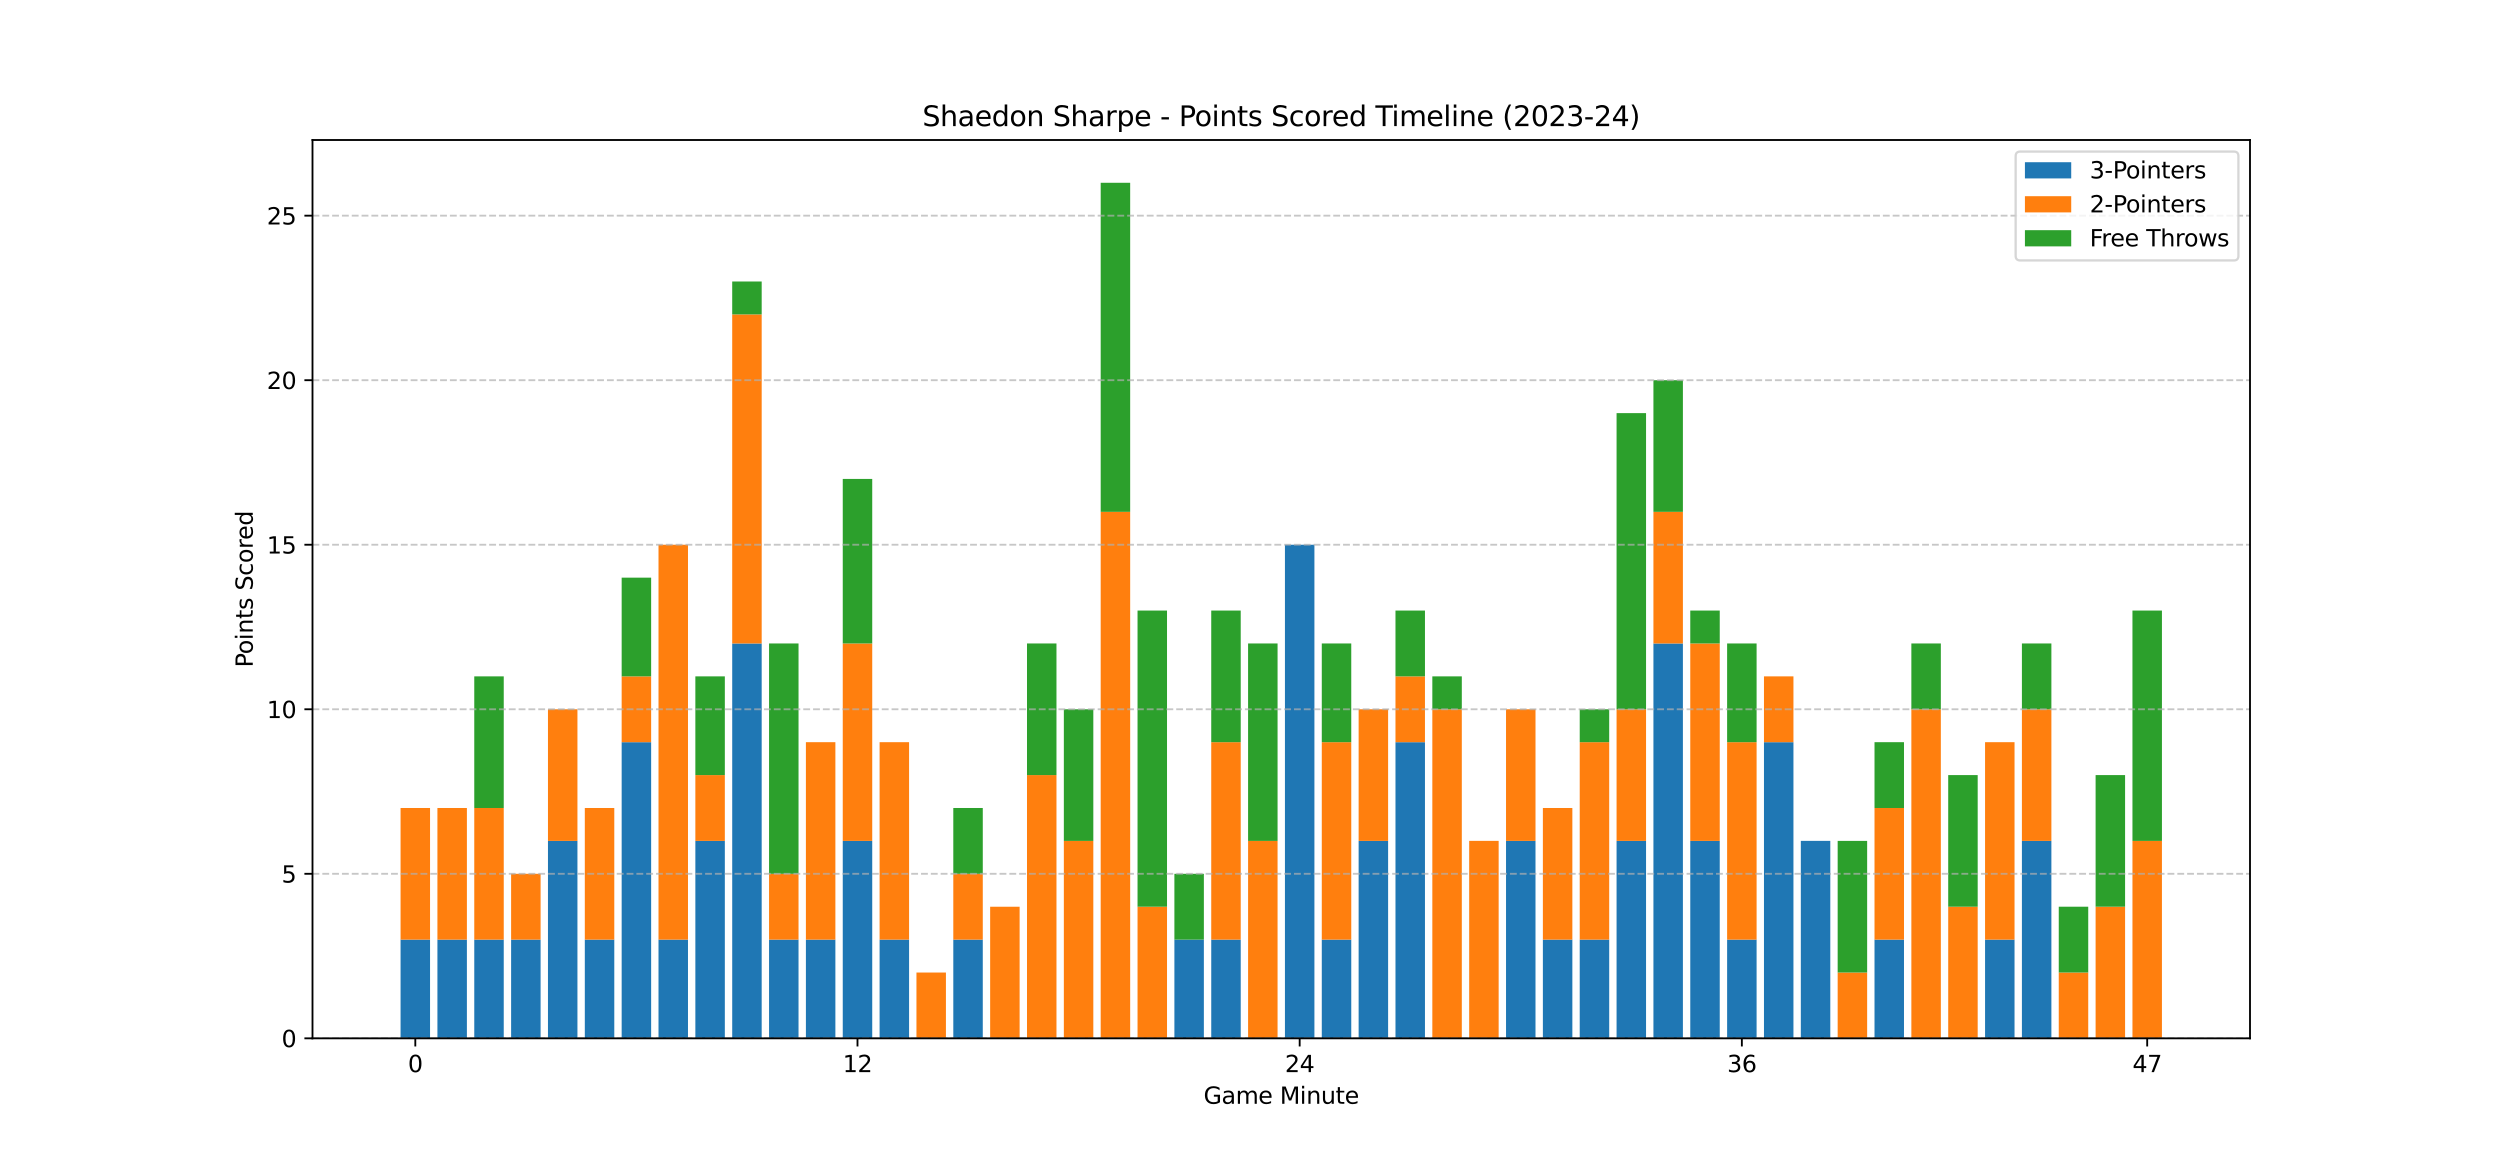 <?xml version="1.0" encoding="utf-8" standalone="no"?>
<!DOCTYPE svg PUBLIC "-//W3C//DTD SVG 1.1//EN"
  "http://www.w3.org/Graphics/SVG/1.1/DTD/svg11.dtd">
<svg xmlns:xlink="http://www.w3.org/1999/xlink" width="1080pt" height="504pt" viewBox="0 0 1080 504" xmlns="http://www.w3.org/2000/svg" version="1.1">
 <defs>
  <style type="text/css">*{stroke-linejoin: round; stroke-linecap: butt}</style>
 </defs>
 <g id="figure_1">
  <g id="patch_1">
   <path d="M 0 504 
L 1080 504 
L 1080 0 
L 0 0 
z
" style="fill: #ffffff"/>
  </g>
  <g id="axes_1">
   <g id="patch_2">
    <path d="M 135 448.56 
L 972 448.56 
L 972 60.48 
L 135 60.48 
z
" style="fill: #ffffff"/>
   </g>
   <g id="patch_3">
    <path d="M 173.045 448.56 
L 185.78 448.56 
L 185.78 405.914 
L 173.045 405.914 
z
" clip-path="url(#p636b2f4915)" style="fill: #1f77b4"/>
   </g>
   <g id="patch_4">
    <path d="M 188.964 448.56 
L 201.699 448.56 
L 201.699 405.914 
L 188.964 405.914 
z
" clip-path="url(#p636b2f4915)" style="fill: #1f77b4"/>
   </g>
   <g id="patch_5">
    <path d="M 204.883 448.56 
L 217.618 448.56 
L 217.618 405.914 
L 204.883 405.914 
z
" clip-path="url(#p636b2f4915)" style="fill: #1f77b4"/>
   </g>
   <g id="patch_6">
    <path d="M 220.801 448.56 
L 233.536 448.56 
L 233.536 405.914 
L 220.801 405.914 
z
" clip-path="url(#p636b2f4915)" style="fill: #1f77b4"/>
   </g>
   <g id="patch_7">
    <path d="M 236.72 448.56 
L 249.455 448.56 
L 249.455 363.268 
L 236.72 363.268 
z
" clip-path="url(#p636b2f4915)" style="fill: #1f77b4"/>
   </g>
   <g id="patch_8">
    <path d="M 252.638 448.56 
L 265.373 448.56 
L 265.373 405.914 
L 252.638 405.914 
z
" clip-path="url(#p636b2f4915)" style="fill: #1f77b4"/>
   </g>
   <g id="patch_9">
    <path d="M 268.557 448.56 
L 281.292 448.56 
L 281.292 320.622 
L 268.557 320.622 
z
" clip-path="url(#p636b2f4915)" style="fill: #1f77b4"/>
   </g>
   <g id="patch_10">
    <path d="M 284.476 448.56 
L 297.211 448.56 
L 297.211 405.914 
L 284.476 405.914 
z
" clip-path="url(#p636b2f4915)" style="fill: #1f77b4"/>
   </g>
   <g id="patch_11">
    <path d="M 300.394 448.56 
L 313.129 448.56 
L 313.129 363.268 
L 300.394 363.268 
z
" clip-path="url(#p636b2f4915)" style="fill: #1f77b4"/>
   </g>
   <g id="patch_12">
    <path d="M 316.313 448.56 
L 329.048 448.56 
L 329.048 277.975 
L 316.313 277.975 
z
" clip-path="url(#p636b2f4915)" style="fill: #1f77b4"/>
   </g>
   <g id="patch_13">
    <path d="M 332.231 448.56 
L 344.966 448.56 
L 344.966 405.914 
L 332.231 405.914 
z
" clip-path="url(#p636b2f4915)" style="fill: #1f77b4"/>
   </g>
   <g id="patch_14">
    <path d="M 348.15 448.56 
L 360.885 448.56 
L 360.885 405.914 
L 348.15 405.914 
z
" clip-path="url(#p636b2f4915)" style="fill: #1f77b4"/>
   </g>
   <g id="patch_15">
    <path d="M 364.069 448.56 
L 376.804 448.56 
L 376.804 363.268 
L 364.069 363.268 
z
" clip-path="url(#p636b2f4915)" style="fill: #1f77b4"/>
   </g>
   <g id="patch_16">
    <path d="M 379.987 448.56 
L 392.722 448.56 
L 392.722 405.914 
L 379.987 405.914 
z
" clip-path="url(#p636b2f4915)" style="fill: #1f77b4"/>
   </g>
   <g id="patch_17">
    <path d="M 395.906 448.56 
L 408.641 448.56 
L 408.641 448.56 
L 395.906 448.56 
z
" clip-path="url(#p636b2f4915)" style="fill: #1f77b4"/>
   </g>
   <g id="patch_18">
    <path d="M 411.824 448.56 
L 424.559 448.56 
L 424.559 405.914 
L 411.824 405.914 
z
" clip-path="url(#p636b2f4915)" style="fill: #1f77b4"/>
   </g>
   <g id="patch_19">
    <path d="M 427.743 448.56 
L 440.478 448.56 
L 440.478 448.56 
L 427.743 448.56 
z
" clip-path="url(#p636b2f4915)" style="fill: #1f77b4"/>
   </g>
   <g id="patch_20">
    <path d="M 443.662 448.56 
L 456.397 448.56 
L 456.397 448.56 
L 443.662 448.56 
z
" clip-path="url(#p636b2f4915)" style="fill: #1f77b4"/>
   </g>
   <g id="patch_21">
    <path d="M 459.58 448.56 
L 472.315 448.56 
L 472.315 448.56 
L 459.58 448.56 
z
" clip-path="url(#p636b2f4915)" style="fill: #1f77b4"/>
   </g>
   <g id="patch_22">
    <path d="M 475.499 448.56 
L 488.234 448.56 
L 488.234 448.56 
L 475.499 448.56 
z
" clip-path="url(#p636b2f4915)" style="fill: #1f77b4"/>
   </g>
   <g id="patch_23">
    <path d="M 491.417 448.56 
L 504.152 448.56 
L 504.152 448.56 
L 491.417 448.56 
z
" clip-path="url(#p636b2f4915)" style="fill: #1f77b4"/>
   </g>
   <g id="patch_24">
    <path d="M 507.336 448.56 
L 520.071 448.56 
L 520.071 405.914 
L 507.336 405.914 
z
" clip-path="url(#p636b2f4915)" style="fill: #1f77b4"/>
   </g>
   <g id="patch_25">
    <path d="M 523.255 448.56 
L 535.99 448.56 
L 535.99 405.914 
L 523.255 405.914 
z
" clip-path="url(#p636b2f4915)" style="fill: #1f77b4"/>
   </g>
   <g id="patch_26">
    <path d="M 539.173 448.56 
L 551.908 448.56 
L 551.908 448.56 
L 539.173 448.56 
z
" clip-path="url(#p636b2f4915)" style="fill: #1f77b4"/>
   </g>
   <g id="patch_27">
    <path d="M 555.092 448.56 
L 567.827 448.56 
L 567.827 235.329 
L 555.092 235.329 
z
" clip-path="url(#p636b2f4915)" style="fill: #1f77b4"/>
   </g>
   <g id="patch_28">
    <path d="M 571.01 448.56 
L 583.745 448.56 
L 583.745 405.914 
L 571.01 405.914 
z
" clip-path="url(#p636b2f4915)" style="fill: #1f77b4"/>
   </g>
   <g id="patch_29">
    <path d="M 586.929 448.56 
L 599.664 448.56 
L 599.664 363.268 
L 586.929 363.268 
z
" clip-path="url(#p636b2f4915)" style="fill: #1f77b4"/>
   </g>
   <g id="patch_30">
    <path d="M 602.848 448.56 
L 615.583 448.56 
L 615.583 320.622 
L 602.848 320.622 
z
" clip-path="url(#p636b2f4915)" style="fill: #1f77b4"/>
   </g>
   <g id="patch_31">
    <path d="M 618.766 448.56 
L 631.501 448.56 
L 631.501 448.56 
L 618.766 448.56 
z
" clip-path="url(#p636b2f4915)" style="fill: #1f77b4"/>
   </g>
   <g id="patch_32">
    <path d="M 634.685 448.56 
L 647.42 448.56 
L 647.42 448.56 
L 634.685 448.56 
z
" clip-path="url(#p636b2f4915)" style="fill: #1f77b4"/>
   </g>
   <g id="patch_33">
    <path d="M 650.603 448.56 
L 663.338 448.56 
L 663.338 363.268 
L 650.603 363.268 
z
" clip-path="url(#p636b2f4915)" style="fill: #1f77b4"/>
   </g>
   <g id="patch_34">
    <path d="M 666.522 448.56 
L 679.257 448.56 
L 679.257 405.914 
L 666.522 405.914 
z
" clip-path="url(#p636b2f4915)" style="fill: #1f77b4"/>
   </g>
   <g id="patch_35">
    <path d="M 682.441 448.56 
L 695.176 448.56 
L 695.176 405.914 
L 682.441 405.914 
z
" clip-path="url(#p636b2f4915)" style="fill: #1f77b4"/>
   </g>
   <g id="patch_36">
    <path d="M 698.359 448.56 
L 711.094 448.56 
L 711.094 363.268 
L 698.359 363.268 
z
" clip-path="url(#p636b2f4915)" style="fill: #1f77b4"/>
   </g>
   <g id="patch_37">
    <path d="M 714.278 448.56 
L 727.013 448.56 
L 727.013 277.975 
L 714.278 277.975 
z
" clip-path="url(#p636b2f4915)" style="fill: #1f77b4"/>
   </g>
   <g id="patch_38">
    <path d="M 730.196 448.56 
L 742.931 448.56 
L 742.931 363.268 
L 730.196 363.268 
z
" clip-path="url(#p636b2f4915)" style="fill: #1f77b4"/>
   </g>
   <g id="patch_39">
    <path d="M 746.115 448.56 
L 758.85 448.56 
L 758.85 405.914 
L 746.115 405.914 
z
" clip-path="url(#p636b2f4915)" style="fill: #1f77b4"/>
   </g>
   <g id="patch_40">
    <path d="M 762.034 448.56 
L 774.769 448.56 
L 774.769 320.622 
L 762.034 320.622 
z
" clip-path="url(#p636b2f4915)" style="fill: #1f77b4"/>
   </g>
   <g id="patch_41">
    <path d="M 777.952 448.56 
L 790.687 448.56 
L 790.687 363.268 
L 777.952 363.268 
z
" clip-path="url(#p636b2f4915)" style="fill: #1f77b4"/>
   </g>
   <g id="patch_42">
    <path d="M 793.871 448.56 
L 806.606 448.56 
L 806.606 448.56 
L 793.871 448.56 
z
" clip-path="url(#p636b2f4915)" style="fill: #1f77b4"/>
   </g>
   <g id="patch_43">
    <path d="M 809.789 448.56 
L 822.524 448.56 
L 822.524 405.914 
L 809.789 405.914 
z
" clip-path="url(#p636b2f4915)" style="fill: #1f77b4"/>
   </g>
   <g id="patch_44">
    <path d="M 825.708 448.56 
L 838.443 448.56 
L 838.443 448.56 
L 825.708 448.56 
z
" clip-path="url(#p636b2f4915)" style="fill: #1f77b4"/>
   </g>
   <g id="patch_45">
    <path d="M 841.627 448.56 
L 854.362 448.56 
L 854.362 448.56 
L 841.627 448.56 
z
" clip-path="url(#p636b2f4915)" style="fill: #1f77b4"/>
   </g>
   <g id="patch_46">
    <path d="M 857.545 448.56 
L 870.28 448.56 
L 870.28 405.914 
L 857.545 405.914 
z
" clip-path="url(#p636b2f4915)" style="fill: #1f77b4"/>
   </g>
   <g id="patch_47">
    <path d="M 873.464 448.56 
L 886.199 448.56 
L 886.199 363.268 
L 873.464 363.268 
z
" clip-path="url(#p636b2f4915)" style="fill: #1f77b4"/>
   </g>
   <g id="patch_48">
    <path d="M 889.382 448.56 
L 902.117 448.56 
L 902.117 448.56 
L 889.382 448.56 
z
" clip-path="url(#p636b2f4915)" style="fill: #1f77b4"/>
   </g>
   <g id="patch_49">
    <path d="M 905.301 448.56 
L 918.036 448.56 
L 918.036 448.56 
L 905.301 448.56 
z
" clip-path="url(#p636b2f4915)" style="fill: #1f77b4"/>
   </g>
   <g id="patch_50">
    <path d="M 921.22 448.56 
L 933.955 448.56 
L 933.955 448.56 
L 921.22 448.56 
z
" clip-path="url(#p636b2f4915)" style="fill: #1f77b4"/>
   </g>
   <g id="patch_51">
    <path d="M 173.045 405.914 
L 185.78 405.914 
L 185.78 349.052 
L 173.045 349.052 
z
" clip-path="url(#p636b2f4915)" style="fill: #ff7f0e"/>
   </g>
   <g id="patch_52">
    <path d="M 188.964 405.914 
L 201.699 405.914 
L 201.699 349.052 
L 188.964 349.052 
z
" clip-path="url(#p636b2f4915)" style="fill: #ff7f0e"/>
   </g>
   <g id="patch_53">
    <path d="M 204.883 405.914 
L 217.618 405.914 
L 217.618 349.052 
L 204.883 349.052 
z
" clip-path="url(#p636b2f4915)" style="fill: #ff7f0e"/>
   </g>
   <g id="patch_54">
    <path d="M 220.801 405.914 
L 233.536 405.914 
L 233.536 377.483 
L 220.801 377.483 
z
" clip-path="url(#p636b2f4915)" style="fill: #ff7f0e"/>
   </g>
   <g id="patch_55">
    <path d="M 236.72 363.268 
L 249.455 363.268 
L 249.455 306.406 
L 236.72 306.406 
z
" clip-path="url(#p636b2f4915)" style="fill: #ff7f0e"/>
   </g>
   <g id="patch_56">
    <path d="M 252.638 405.914 
L 265.373 405.914 
L 265.373 349.052 
L 252.638 349.052 
z
" clip-path="url(#p636b2f4915)" style="fill: #ff7f0e"/>
   </g>
   <g id="patch_57">
    <path d="M 268.557 320.622 
L 281.292 320.622 
L 281.292 292.191 
L 268.557 292.191 
z
" clip-path="url(#p636b2f4915)" style="fill: #ff7f0e"/>
   </g>
   <g id="patch_58">
    <path d="M 284.476 405.914 
L 297.211 405.914 
L 297.211 235.329 
L 284.476 235.329 
z
" clip-path="url(#p636b2f4915)" style="fill: #ff7f0e"/>
   </g>
   <g id="patch_59">
    <path d="M 300.394 363.268 
L 313.129 363.268 
L 313.129 334.837 
L 300.394 334.837 
z
" clip-path="url(#p636b2f4915)" style="fill: #ff7f0e"/>
   </g>
   <g id="patch_60">
    <path d="M 316.313 277.975 
L 329.048 277.975 
L 329.048 135.822 
L 316.313 135.822 
z
" clip-path="url(#p636b2f4915)" style="fill: #ff7f0e"/>
   </g>
   <g id="patch_61">
    <path d="M 332.231 405.914 
L 344.966 405.914 
L 344.966 377.483 
L 332.231 377.483 
z
" clip-path="url(#p636b2f4915)" style="fill: #ff7f0e"/>
   </g>
   <g id="patch_62">
    <path d="M 348.15 405.914 
L 360.885 405.914 
L 360.885 320.622 
L 348.15 320.622 
z
" clip-path="url(#p636b2f4915)" style="fill: #ff7f0e"/>
   </g>
   <g id="patch_63">
    <path d="M 364.069 363.268 
L 376.804 363.268 
L 376.804 277.975 
L 364.069 277.975 
z
" clip-path="url(#p636b2f4915)" style="fill: #ff7f0e"/>
   </g>
   <g id="patch_64">
    <path d="M 379.987 405.914 
L 392.722 405.914 
L 392.722 320.622 
L 379.987 320.622 
z
" clip-path="url(#p636b2f4915)" style="fill: #ff7f0e"/>
   </g>
   <g id="patch_65">
    <path d="M 395.906 448.56 
L 408.641 448.56 
L 408.641 420.129 
L 395.906 420.129 
z
" clip-path="url(#p636b2f4915)" style="fill: #ff7f0e"/>
   </g>
   <g id="patch_66">
    <path d="M 411.824 405.914 
L 424.559 405.914 
L 424.559 377.483 
L 411.824 377.483 
z
" clip-path="url(#p636b2f4915)" style="fill: #ff7f0e"/>
   </g>
   <g id="patch_67">
    <path d="M 427.743 448.56 
L 440.478 448.56 
L 440.478 391.698 
L 427.743 391.698 
z
" clip-path="url(#p636b2f4915)" style="fill: #ff7f0e"/>
   </g>
   <g id="patch_68">
    <path d="M 443.662 448.56 
L 456.397 448.56 
L 456.397 334.837 
L 443.662 334.837 
z
" clip-path="url(#p636b2f4915)" style="fill: #ff7f0e"/>
   </g>
   <g id="patch_69">
    <path d="M 459.58 448.56 
L 472.315 448.56 
L 472.315 363.268 
L 459.58 363.268 
z
" clip-path="url(#p636b2f4915)" style="fill: #ff7f0e"/>
   </g>
   <g id="patch_70">
    <path d="M 475.499 448.56 
L 488.234 448.56 
L 488.234 221.114 
L 475.499 221.114 
z
" clip-path="url(#p636b2f4915)" style="fill: #ff7f0e"/>
   </g>
   <g id="patch_71">
    <path d="M 491.417 448.56 
L 504.152 448.56 
L 504.152 391.698 
L 491.417 391.698 
z
" clip-path="url(#p636b2f4915)" style="fill: #ff7f0e"/>
   </g>
   <g id="patch_72">
    <path d="M 507.336 405.914 
L 520.071 405.914 
L 520.071 405.914 
L 507.336 405.914 
z
" clip-path="url(#p636b2f4915)" style="fill: #ff7f0e"/>
   </g>
   <g id="patch_73">
    <path d="M 523.255 405.914 
L 535.99 405.914 
L 535.99 320.622 
L 523.255 320.622 
z
" clip-path="url(#p636b2f4915)" style="fill: #ff7f0e"/>
   </g>
   <g id="patch_74">
    <path d="M 539.173 448.56 
L 551.908 448.56 
L 551.908 363.268 
L 539.173 363.268 
z
" clip-path="url(#p636b2f4915)" style="fill: #ff7f0e"/>
   </g>
   <g id="patch_75">
    <path d="M 555.092 235.329 
L 567.827 235.329 
L 567.827 235.329 
L 555.092 235.329 
z
" clip-path="url(#p636b2f4915)" style="fill: #ff7f0e"/>
   </g>
   <g id="patch_76">
    <path d="M 571.01 405.914 
L 583.745 405.914 
L 583.745 320.622 
L 571.01 320.622 
z
" clip-path="url(#p636b2f4915)" style="fill: #ff7f0e"/>
   </g>
   <g id="patch_77">
    <path d="M 586.929 363.268 
L 599.664 363.268 
L 599.664 306.406 
L 586.929 306.406 
z
" clip-path="url(#p636b2f4915)" style="fill: #ff7f0e"/>
   </g>
   <g id="patch_78">
    <path d="M 602.848 320.622 
L 615.583 320.622 
L 615.583 292.191 
L 602.848 292.191 
z
" clip-path="url(#p636b2f4915)" style="fill: #ff7f0e"/>
   </g>
   <g id="patch_79">
    <path d="M 618.766 448.56 
L 631.501 448.56 
L 631.501 306.406 
L 618.766 306.406 
z
" clip-path="url(#p636b2f4915)" style="fill: #ff7f0e"/>
   </g>
   <g id="patch_80">
    <path d="M 634.685 448.56 
L 647.42 448.56 
L 647.42 363.268 
L 634.685 363.268 
z
" clip-path="url(#p636b2f4915)" style="fill: #ff7f0e"/>
   </g>
   <g id="patch_81">
    <path d="M 650.603 363.268 
L 663.338 363.268 
L 663.338 306.406 
L 650.603 306.406 
z
" clip-path="url(#p636b2f4915)" style="fill: #ff7f0e"/>
   </g>
   <g id="patch_82">
    <path d="M 666.522 405.914 
L 679.257 405.914 
L 679.257 349.052 
L 666.522 349.052 
z
" clip-path="url(#p636b2f4915)" style="fill: #ff7f0e"/>
   </g>
   <g id="patch_83">
    <path d="M 682.441 405.914 
L 695.176 405.914 
L 695.176 320.622 
L 682.441 320.622 
z
" clip-path="url(#p636b2f4915)" style="fill: #ff7f0e"/>
   </g>
   <g id="patch_84">
    <path d="M 698.359 363.268 
L 711.094 363.268 
L 711.094 306.406 
L 698.359 306.406 
z
" clip-path="url(#p636b2f4915)" style="fill: #ff7f0e"/>
   </g>
   <g id="patch_85">
    <path d="M 714.278 277.975 
L 727.013 277.975 
L 727.013 221.114 
L 714.278 221.114 
z
" clip-path="url(#p636b2f4915)" style="fill: #ff7f0e"/>
   </g>
   <g id="patch_86">
    <path d="M 730.196 363.268 
L 742.931 363.268 
L 742.931 277.975 
L 730.196 277.975 
z
" clip-path="url(#p636b2f4915)" style="fill: #ff7f0e"/>
   </g>
   <g id="patch_87">
    <path d="M 746.115 405.914 
L 758.85 405.914 
L 758.85 320.622 
L 746.115 320.622 
z
" clip-path="url(#p636b2f4915)" style="fill: #ff7f0e"/>
   </g>
   <g id="patch_88">
    <path d="M 762.034 320.622 
L 774.769 320.622 
L 774.769 292.191 
L 762.034 292.191 
z
" clip-path="url(#p636b2f4915)" style="fill: #ff7f0e"/>
   </g>
   <g id="patch_89">
    <path d="M 777.952 363.268 
L 790.687 363.268 
L 790.687 363.268 
L 777.952 363.268 
z
" clip-path="url(#p636b2f4915)" style="fill: #ff7f0e"/>
   </g>
   <g id="patch_90">
    <path d="M 793.871 448.56 
L 806.606 448.56 
L 806.606 420.129 
L 793.871 420.129 
z
" clip-path="url(#p636b2f4915)" style="fill: #ff7f0e"/>
   </g>
   <g id="patch_91">
    <path d="M 809.789 405.914 
L 822.524 405.914 
L 822.524 349.052 
L 809.789 349.052 
z
" clip-path="url(#p636b2f4915)" style="fill: #ff7f0e"/>
   </g>
   <g id="patch_92">
    <path d="M 825.708 448.56 
L 838.443 448.56 
L 838.443 306.406 
L 825.708 306.406 
z
" clip-path="url(#p636b2f4915)" style="fill: #ff7f0e"/>
   </g>
   <g id="patch_93">
    <path d="M 841.627 448.56 
L 854.362 448.56 
L 854.362 391.698 
L 841.627 391.698 
z
" clip-path="url(#p636b2f4915)" style="fill: #ff7f0e"/>
   </g>
   <g id="patch_94">
    <path d="M 857.545 405.914 
L 870.28 405.914 
L 870.28 320.622 
L 857.545 320.622 
z
" clip-path="url(#p636b2f4915)" style="fill: #ff7f0e"/>
   </g>
   <g id="patch_95">
    <path d="M 873.464 363.268 
L 886.199 363.268 
L 886.199 306.406 
L 873.464 306.406 
z
" clip-path="url(#p636b2f4915)" style="fill: #ff7f0e"/>
   </g>
   <g id="patch_96">
    <path d="M 889.382 448.56 
L 902.117 448.56 
L 902.117 420.129 
L 889.382 420.129 
z
" clip-path="url(#p636b2f4915)" style="fill: #ff7f0e"/>
   </g>
   <g id="patch_97">
    <path d="M 905.301 448.56 
L 918.036 448.56 
L 918.036 391.698 
L 905.301 391.698 
z
" clip-path="url(#p636b2f4915)" style="fill: #ff7f0e"/>
   </g>
   <g id="patch_98">
    <path d="M 921.22 448.56 
L 933.955 448.56 
L 933.955 363.268 
L 921.22 363.268 
z
" clip-path="url(#p636b2f4915)" style="fill: #ff7f0e"/>
   </g>
   <g id="patch_99">
    <path d="M 173.045 349.052 
L 185.78 349.052 
L 185.78 349.052 
L 173.045 349.052 
z
" clip-path="url(#p636b2f4915)" style="fill: #2ca02c"/>
   </g>
   <g id="patch_100">
    <path d="M 188.964 349.052 
L 201.699 349.052 
L 201.699 349.052 
L 188.964 349.052 
z
" clip-path="url(#p636b2f4915)" style="fill: #2ca02c"/>
   </g>
   <g id="patch_101">
    <path d="M 204.883 349.052 
L 217.618 349.052 
L 217.618 292.191 
L 204.883 292.191 
z
" clip-path="url(#p636b2f4915)" style="fill: #2ca02c"/>
   </g>
   <g id="patch_102">
    <path d="M 220.801 377.483 
L 233.536 377.483 
L 233.536 377.483 
L 220.801 377.483 
z
" clip-path="url(#p636b2f4915)" style="fill: #2ca02c"/>
   </g>
   <g id="patch_103">
    <path d="M 236.72 306.406 
L 249.455 306.406 
L 249.455 306.406 
L 236.72 306.406 
z
" clip-path="url(#p636b2f4915)" style="fill: #2ca02c"/>
   </g>
   <g id="patch_104">
    <path d="M 252.638 349.052 
L 265.373 349.052 
L 265.373 349.052 
L 252.638 349.052 
z
" clip-path="url(#p636b2f4915)" style="fill: #2ca02c"/>
   </g>
   <g id="patch_105">
    <path d="M 268.557 292.191 
L 281.292 292.191 
L 281.292 249.545 
L 268.557 249.545 
z
" clip-path="url(#p636b2f4915)" style="fill: #2ca02c"/>
   </g>
   <g id="patch_106">
    <path d="M 284.476 235.329 
L 297.211 235.329 
L 297.211 235.329 
L 284.476 235.329 
z
" clip-path="url(#p636b2f4915)" style="fill: #2ca02c"/>
   </g>
   <g id="patch_107">
    <path d="M 300.394 334.837 
L 313.129 334.837 
L 313.129 292.191 
L 300.394 292.191 
z
" clip-path="url(#p636b2f4915)" style="fill: #2ca02c"/>
   </g>
   <g id="patch_108">
    <path d="M 316.313 135.822 
L 329.048 135.822 
L 329.048 121.606 
L 316.313 121.606 
z
" clip-path="url(#p636b2f4915)" style="fill: #2ca02c"/>
   </g>
   <g id="patch_109">
    <path d="M 332.231 377.483 
L 344.966 377.483 
L 344.966 277.975 
L 332.231 277.975 
z
" clip-path="url(#p636b2f4915)" style="fill: #2ca02c"/>
   </g>
   <g id="patch_110">
    <path d="M 348.15 320.622 
L 360.885 320.622 
L 360.885 320.622 
L 348.15 320.622 
z
" clip-path="url(#p636b2f4915)" style="fill: #2ca02c"/>
   </g>
   <g id="patch_111">
    <path d="M 364.069 277.975 
L 376.804 277.975 
L 376.804 206.898 
L 364.069 206.898 
z
" clip-path="url(#p636b2f4915)" style="fill: #2ca02c"/>
   </g>
   <g id="patch_112">
    <path d="M 379.987 320.622 
L 392.722 320.622 
L 392.722 320.622 
L 379.987 320.622 
z
" clip-path="url(#p636b2f4915)" style="fill: #2ca02c"/>
   </g>
   <g id="patch_113">
    <path d="M 395.906 420.129 
L 408.641 420.129 
L 408.641 420.129 
L 395.906 420.129 
z
" clip-path="url(#p636b2f4915)" style="fill: #2ca02c"/>
   </g>
   <g id="patch_114">
    <path d="M 411.824 377.483 
L 424.559 377.483 
L 424.559 349.052 
L 411.824 349.052 
z
" clip-path="url(#p636b2f4915)" style="fill: #2ca02c"/>
   </g>
   <g id="patch_115">
    <path d="M 427.743 391.698 
L 440.478 391.698 
L 440.478 391.698 
L 427.743 391.698 
z
" clip-path="url(#p636b2f4915)" style="fill: #2ca02c"/>
   </g>
   <g id="patch_116">
    <path d="M 443.662 334.837 
L 456.397 334.837 
L 456.397 277.975 
L 443.662 277.975 
z
" clip-path="url(#p636b2f4915)" style="fill: #2ca02c"/>
   </g>
   <g id="patch_117">
    <path d="M 459.58 363.268 
L 472.315 363.268 
L 472.315 306.406 
L 459.58 306.406 
z
" clip-path="url(#p636b2f4915)" style="fill: #2ca02c"/>
   </g>
   <g id="patch_118">
    <path d="M 475.499 221.114 
L 488.234 221.114 
L 488.234 78.96 
L 475.499 78.96 
z
" clip-path="url(#p636b2f4915)" style="fill: #2ca02c"/>
   </g>
   <g id="patch_119">
    <path d="M 491.417 391.698 
L 504.152 391.698 
L 504.152 263.76 
L 491.417 263.76 
z
" clip-path="url(#p636b2f4915)" style="fill: #2ca02c"/>
   </g>
   <g id="patch_120">
    <path d="M 507.336 405.914 
L 520.071 405.914 
L 520.071 377.483 
L 507.336 377.483 
z
" clip-path="url(#p636b2f4915)" style="fill: #2ca02c"/>
   </g>
   <g id="patch_121">
    <path d="M 523.255 320.622 
L 535.99 320.622 
L 535.99 263.76 
L 523.255 263.76 
z
" clip-path="url(#p636b2f4915)" style="fill: #2ca02c"/>
   </g>
   <g id="patch_122">
    <path d="M 539.173 363.268 
L 551.908 363.268 
L 551.908 277.975 
L 539.173 277.975 
z
" clip-path="url(#p636b2f4915)" style="fill: #2ca02c"/>
   </g>
   <g id="patch_123">
    <path d="M 555.092 235.329 
L 567.827 235.329 
L 567.827 235.329 
L 555.092 235.329 
z
" clip-path="url(#p636b2f4915)" style="fill: #2ca02c"/>
   </g>
   <g id="patch_124">
    <path d="M 571.01 320.622 
L 583.745 320.622 
L 583.745 277.975 
L 571.01 277.975 
z
" clip-path="url(#p636b2f4915)" style="fill: #2ca02c"/>
   </g>
   <g id="patch_125">
    <path d="M 586.929 306.406 
L 599.664 306.406 
L 599.664 306.406 
L 586.929 306.406 
z
" clip-path="url(#p636b2f4915)" style="fill: #2ca02c"/>
   </g>
   <g id="patch_126">
    <path d="M 602.848 292.191 
L 615.583 292.191 
L 615.583 263.76 
L 602.848 263.76 
z
" clip-path="url(#p636b2f4915)" style="fill: #2ca02c"/>
   </g>
   <g id="patch_127">
    <path d="M 618.766 306.406 
L 631.501 306.406 
L 631.501 292.191 
L 618.766 292.191 
z
" clip-path="url(#p636b2f4915)" style="fill: #2ca02c"/>
   </g>
   <g id="patch_128">
    <path d="M 634.685 363.268 
L 647.42 363.268 
L 647.42 363.268 
L 634.685 363.268 
z
" clip-path="url(#p636b2f4915)" style="fill: #2ca02c"/>
   </g>
   <g id="patch_129">
    <path d="M 650.603 306.406 
L 663.338 306.406 
L 663.338 306.406 
L 650.603 306.406 
z
" clip-path="url(#p636b2f4915)" style="fill: #2ca02c"/>
   </g>
   <g id="patch_130">
    <path d="M 666.522 349.052 
L 679.257 349.052 
L 679.257 349.052 
L 666.522 349.052 
z
" clip-path="url(#p636b2f4915)" style="fill: #2ca02c"/>
   </g>
   <g id="patch_131">
    <path d="M 682.441 320.622 
L 695.176 320.622 
L 695.176 306.406 
L 682.441 306.406 
z
" clip-path="url(#p636b2f4915)" style="fill: #2ca02c"/>
   </g>
   <g id="patch_132">
    <path d="M 698.359 306.406 
L 711.094 306.406 
L 711.094 178.468 
L 698.359 178.468 
z
" clip-path="url(#p636b2f4915)" style="fill: #2ca02c"/>
   </g>
   <g id="patch_133">
    <path d="M 714.278 221.114 
L 727.013 221.114 
L 727.013 164.252 
L 714.278 164.252 
z
" clip-path="url(#p636b2f4915)" style="fill: #2ca02c"/>
   </g>
   <g id="patch_134">
    <path d="M 730.196 277.975 
L 742.931 277.975 
L 742.931 263.76 
L 730.196 263.76 
z
" clip-path="url(#p636b2f4915)" style="fill: #2ca02c"/>
   </g>
   <g id="patch_135">
    <path d="M 746.115 320.622 
L 758.85 320.622 
L 758.85 277.975 
L 746.115 277.975 
z
" clip-path="url(#p636b2f4915)" style="fill: #2ca02c"/>
   </g>
   <g id="patch_136">
    <path d="M 762.034 292.191 
L 774.769 292.191 
L 774.769 292.191 
L 762.034 292.191 
z
" clip-path="url(#p636b2f4915)" style="fill: #2ca02c"/>
   </g>
   <g id="patch_137">
    <path d="M 777.952 363.268 
L 790.687 363.268 
L 790.687 363.268 
L 777.952 363.268 
z
" clip-path="url(#p636b2f4915)" style="fill: #2ca02c"/>
   </g>
   <g id="patch_138">
    <path d="M 793.871 420.129 
L 806.606 420.129 
L 806.606 363.268 
L 793.871 363.268 
z
" clip-path="url(#p636b2f4915)" style="fill: #2ca02c"/>
   </g>
   <g id="patch_139">
    <path d="M 809.789 349.052 
L 822.524 349.052 
L 822.524 320.622 
L 809.789 320.622 
z
" clip-path="url(#p636b2f4915)" style="fill: #2ca02c"/>
   </g>
   <g id="patch_140">
    <path d="M 825.708 306.406 
L 838.443 306.406 
L 838.443 277.975 
L 825.708 277.975 
z
" clip-path="url(#p636b2f4915)" style="fill: #2ca02c"/>
   </g>
   <g id="patch_141">
    <path d="M 841.627 391.698 
L 854.362 391.698 
L 854.362 334.837 
L 841.627 334.837 
z
" clip-path="url(#p636b2f4915)" style="fill: #2ca02c"/>
   </g>
   <g id="patch_142">
    <path d="M 857.545 320.622 
L 870.28 320.622 
L 870.28 320.622 
L 857.545 320.622 
z
" clip-path="url(#p636b2f4915)" style="fill: #2ca02c"/>
   </g>
   <g id="patch_143">
    <path d="M 873.464 306.406 
L 886.199 306.406 
L 886.199 277.975 
L 873.464 277.975 
z
" clip-path="url(#p636b2f4915)" style="fill: #2ca02c"/>
   </g>
   <g id="patch_144">
    <path d="M 889.382 420.129 
L 902.117 420.129 
L 902.117 391.698 
L 889.382 391.698 
z
" clip-path="url(#p636b2f4915)" style="fill: #2ca02c"/>
   </g>
   <g id="patch_145">
    <path d="M 905.301 391.698 
L 918.036 391.698 
L 918.036 334.837 
L 905.301 334.837 
z
" clip-path="url(#p636b2f4915)" style="fill: #2ca02c"/>
   </g>
   <g id="patch_146">
    <path d="M 921.22 363.268 
L 933.955 363.268 
L 933.955 263.76 
L 921.22 263.76 
z
" clip-path="url(#p636b2f4915)" style="fill: #2ca02c"/>
   </g>
   <g id="matplotlib.axis_1">
    <g id="xtick_1">
     <g id="line2d_1">
      <defs>
       <path id="m79117ebc20" d="M 0 0 
L 0 3.5 
" style="stroke: #000000; stroke-width: 0.8"/>
      </defs>
      <g>
       <use xlink:href="#m79117ebc20" x="179.413" y="448.56" style="stroke: #000000; stroke-width: 0.8"/>
      </g>
     </g>
     <g id="text_1">
      <!-- 0 -->
      <g transform="translate(176.232 463.158) scale(0.1 -0.1)">
       <defs>
        <path id="DejaVuSans-30" d="M 2034 4250 
Q 1547 4250 1301 3770 
Q 1056 3291 1056 2328 
Q 1056 1369 1301 889 
Q 1547 409 2034 409 
Q 2525 409 2770 889 
Q 3016 1369 3016 2328 
Q 3016 3291 2770 3770 
Q 2525 4250 2034 4250 
z
M 2034 4750 
Q 2819 4750 3233 4129 
Q 3647 3509 3647 2328 
Q 3647 1150 3233 529 
Q 2819 -91 2034 -91 
Q 1250 -91 836 529 
Q 422 1150 422 2328 
Q 422 3509 836 4129 
Q 1250 4750 2034 4750 
z
" transform="scale(0.016)"/>
       </defs>
       <use xlink:href="#DejaVuSans-30"/>
      </g>
     </g>
    </g>
    <g id="xtick_2">
     <g id="line2d_2">
      <g>
       <use xlink:href="#m79117ebc20" x="370.436" y="448.56" style="stroke: #000000; stroke-width: 0.8"/>
      </g>
     </g>
     <g id="text_2">
      <!-- 12 -->
      <g transform="translate(364.074 463.158) scale(0.1 -0.1)">
       <defs>
        <path id="DejaVuSans-31" d="M 794 531 
L 1825 531 
L 1825 4091 
L 703 3866 
L 703 4441 
L 1819 4666 
L 2450 4666 
L 2450 531 
L 3481 531 
L 3481 0 
L 794 0 
L 794 531 
z
" transform="scale(0.016)"/>
        <path id="DejaVuSans-32" d="M 1228 531 
L 3431 531 
L 3431 0 
L 469 0 
L 469 531 
Q 828 903 1448 1529 
Q 2069 2156 2228 2338 
Q 2531 2678 2651 2914 
Q 2772 3150 2772 3378 
Q 2772 3750 2511 3984 
Q 2250 4219 1831 4219 
Q 1534 4219 1204 4116 
Q 875 4013 500 3803 
L 500 4441 
Q 881 4594 1212 4672 
Q 1544 4750 1819 4750 
Q 2544 4750 2975 4387 
Q 3406 4025 3406 3419 
Q 3406 3131 3298 2873 
Q 3191 2616 2906 2266 
Q 2828 2175 2409 1742 
Q 1991 1309 1228 531 
z
" transform="scale(0.016)"/>
       </defs>
       <use xlink:href="#DejaVuSans-31"/>
       <use xlink:href="#DejaVuSans-32" transform="translate(63.623 0)"/>
      </g>
     </g>
    </g>
    <g id="xtick_3">
     <g id="line2d_3">
      <g>
       <use xlink:href="#m79117ebc20" x="561.459" y="448.56" style="stroke: #000000; stroke-width: 0.8"/>
      </g>
     </g>
     <g id="text_3">
      <!-- 24 -->
      <g transform="translate(555.097 463.158) scale(0.1 -0.1)">
       <defs>
        <path id="DejaVuSans-34" d="M 2419 4116 
L 825 1625 
L 2419 1625 
L 2419 4116 
z
M 2253 4666 
L 3047 4666 
L 3047 1625 
L 3713 1625 
L 3713 1100 
L 3047 1100 
L 3047 0 
L 2419 0 
L 2419 1100 
L 313 1100 
L 313 1709 
L 2253 4666 
z
" transform="scale(0.016)"/>
       </defs>
       <use xlink:href="#DejaVuSans-32"/>
       <use xlink:href="#DejaVuSans-34" transform="translate(63.623 0)"/>
      </g>
     </g>
    </g>
    <g id="xtick_4">
     <g id="line2d_4">
      <g>
       <use xlink:href="#m79117ebc20" x="752.483" y="448.56" style="stroke: #000000; stroke-width: 0.8"/>
      </g>
     </g>
     <g id="text_4">
      <!-- 36 -->
      <g transform="translate(746.12 463.158) scale(0.1 -0.1)">
       <defs>
        <path id="DejaVuSans-33" d="M 2597 2516 
Q 3050 2419 3304 2112 
Q 3559 1806 3559 1356 
Q 3559 666 3084 287 
Q 2609 -91 1734 -91 
Q 1441 -91 1130 -33 
Q 819 25 488 141 
L 488 750 
Q 750 597 1062 519 
Q 1375 441 1716 441 
Q 2309 441 2620 675 
Q 2931 909 2931 1356 
Q 2931 1769 2642 2001 
Q 2353 2234 1838 2234 
L 1294 2234 
L 1294 2753 
L 1863 2753 
Q 2328 2753 2575 2939 
Q 2822 3125 2822 3475 
Q 2822 3834 2567 4026 
Q 2313 4219 1838 4219 
Q 1578 4219 1281 4162 
Q 984 4106 628 3988 
L 628 4550 
Q 988 4650 1302 4700 
Q 1616 4750 1894 4750 
Q 2613 4750 3031 4423 
Q 3450 4097 3450 3541 
Q 3450 3153 3228 2886 
Q 3006 2619 2597 2516 
z
" transform="scale(0.016)"/>
        <path id="DejaVuSans-36" d="M 2113 2584 
Q 1688 2584 1439 2293 
Q 1191 2003 1191 1497 
Q 1191 994 1439 701 
Q 1688 409 2113 409 
Q 2538 409 2786 701 
Q 3034 994 3034 1497 
Q 3034 2003 2786 2293 
Q 2538 2584 2113 2584 
z
M 3366 4563 
L 3366 3988 
Q 3128 4100 2886 4159 
Q 2644 4219 2406 4219 
Q 1781 4219 1451 3797 
Q 1122 3375 1075 2522 
Q 1259 2794 1537 2939 
Q 1816 3084 2150 3084 
Q 2853 3084 3261 2657 
Q 3669 2231 3669 1497 
Q 3669 778 3244 343 
Q 2819 -91 2113 -91 
Q 1303 -91 875 529 
Q 447 1150 447 2328 
Q 447 3434 972 4092 
Q 1497 4750 2381 4750 
Q 2619 4750 2861 4703 
Q 3103 4656 3366 4563 
z
" transform="scale(0.016)"/>
       </defs>
       <use xlink:href="#DejaVuSans-33"/>
       <use xlink:href="#DejaVuSans-36" transform="translate(63.623 0)"/>
      </g>
     </g>
    </g>
    <g id="xtick_5">
     <g id="line2d_5">
      <g>
       <use xlink:href="#m79117ebc20" x="927.587" y="448.56" style="stroke: #000000; stroke-width: 0.8"/>
      </g>
     </g>
     <g id="text_5">
      <!-- 47 -->
      <g transform="translate(921.225 463.158) scale(0.1 -0.1)">
       <defs>
        <path id="DejaVuSans-37" d="M 525 4666 
L 3525 4666 
L 3525 4397 
L 1831 0 
L 1172 0 
L 2766 4134 
L 525 4134 
L 525 4666 
z
" transform="scale(0.016)"/>
       </defs>
       <use xlink:href="#DejaVuSans-34"/>
       <use xlink:href="#DejaVuSans-37" transform="translate(63.623 0)"/>
      </g>
     </g>
    </g>
    <g id="text_6">
     <!-- Game Minute -->
     <g transform="translate(519.948 476.837) scale(0.1 -0.1)">
      <defs>
       <path id="DejaVuSans-47" d="M 3809 666 
L 3809 1919 
L 2778 1919 
L 2778 2438 
L 4434 2438 
L 4434 434 
Q 4069 175 3628 42 
Q 3188 -91 2688 -91 
Q 1594 -91 976 548 
Q 359 1188 359 2328 
Q 359 3472 976 4111 
Q 1594 4750 2688 4750 
Q 3144 4750 3555 4637 
Q 3966 4525 4313 4306 
L 4313 3634 
Q 3963 3931 3569 4081 
Q 3175 4231 2741 4231 
Q 1884 4231 1454 3753 
Q 1025 3275 1025 2328 
Q 1025 1384 1454 906 
Q 1884 428 2741 428 
Q 3075 428 3337 486 
Q 3600 544 3809 666 
z
" transform="scale(0.016)"/>
       <path id="DejaVuSans-61" d="M 2194 1759 
Q 1497 1759 1228 1600 
Q 959 1441 959 1056 
Q 959 750 1161 570 
Q 1363 391 1709 391 
Q 2188 391 2477 730 
Q 2766 1069 2766 1631 
L 2766 1759 
L 2194 1759 
z
M 3341 1997 
L 3341 0 
L 2766 0 
L 2766 531 
Q 2569 213 2275 61 
Q 1981 -91 1556 -91 
Q 1019 -91 701 211 
Q 384 513 384 1019 
Q 384 1609 779 1909 
Q 1175 2209 1959 2209 
L 2766 2209 
L 2766 2266 
Q 2766 2663 2505 2880 
Q 2244 3097 1772 3097 
Q 1472 3097 1187 3025 
Q 903 2953 641 2809 
L 641 3341 
Q 956 3463 1253 3523 
Q 1550 3584 1831 3584 
Q 2591 3584 2966 3190 
Q 3341 2797 3341 1997 
z
" transform="scale(0.016)"/>
       <path id="DejaVuSans-6d" d="M 3328 2828 
Q 3544 3216 3844 3400 
Q 4144 3584 4550 3584 
Q 5097 3584 5394 3201 
Q 5691 2819 5691 2113 
L 5691 0 
L 5113 0 
L 5113 2094 
Q 5113 2597 4934 2840 
Q 4756 3084 4391 3084 
Q 3944 3084 3684 2787 
Q 3425 2491 3425 1978 
L 3425 0 
L 2847 0 
L 2847 2094 
Q 2847 2600 2669 2842 
Q 2491 3084 2119 3084 
Q 1678 3084 1418 2786 
Q 1159 2488 1159 1978 
L 1159 0 
L 581 0 
L 581 3500 
L 1159 3500 
L 1159 2956 
Q 1356 3278 1631 3431 
Q 1906 3584 2284 3584 
Q 2666 3584 2933 3390 
Q 3200 3197 3328 2828 
z
" transform="scale(0.016)"/>
       <path id="DejaVuSans-65" d="M 3597 1894 
L 3597 1613 
L 953 1613 
Q 991 1019 1311 708 
Q 1631 397 2203 397 
Q 2534 397 2845 478 
Q 3156 559 3463 722 
L 3463 178 
Q 3153 47 2828 -22 
Q 2503 -91 2169 -91 
Q 1331 -91 842 396 
Q 353 884 353 1716 
Q 353 2575 817 3079 
Q 1281 3584 2069 3584 
Q 2775 3584 3186 3129 
Q 3597 2675 3597 1894 
z
M 3022 2063 
Q 3016 2534 2758 2815 
Q 2500 3097 2075 3097 
Q 1594 3097 1305 2825 
Q 1016 2553 972 2059 
L 3022 2063 
z
" transform="scale(0.016)"/>
       <path id="DejaVuSans-20" transform="scale(0.016)"/>
       <path id="DejaVuSans-4d" d="M 628 4666 
L 1569 4666 
L 2759 1491 
L 3956 4666 
L 4897 4666 
L 4897 0 
L 4281 0 
L 4281 4097 
L 3078 897 
L 2444 897 
L 1241 4097 
L 1241 0 
L 628 0 
L 628 4666 
z
" transform="scale(0.016)"/>
       <path id="DejaVuSans-69" d="M 603 3500 
L 1178 3500 
L 1178 0 
L 603 0 
L 603 3500 
z
M 603 4863 
L 1178 4863 
L 1178 4134 
L 603 4134 
L 603 4863 
z
" transform="scale(0.016)"/>
       <path id="DejaVuSans-6e" d="M 3513 2113 
L 3513 0 
L 2938 0 
L 2938 2094 
Q 2938 2591 2744 2837 
Q 2550 3084 2163 3084 
Q 1697 3084 1428 2787 
Q 1159 2491 1159 1978 
L 1159 0 
L 581 0 
L 581 3500 
L 1159 3500 
L 1159 2956 
Q 1366 3272 1645 3428 
Q 1925 3584 2291 3584 
Q 2894 3584 3203 3211 
Q 3513 2838 3513 2113 
z
" transform="scale(0.016)"/>
       <path id="DejaVuSans-75" d="M 544 1381 
L 544 3500 
L 1119 3500 
L 1119 1403 
Q 1119 906 1312 657 
Q 1506 409 1894 409 
Q 2359 409 2629 706 
Q 2900 1003 2900 1516 
L 2900 3500 
L 3475 3500 
L 3475 0 
L 2900 0 
L 2900 538 
Q 2691 219 2414 64 
Q 2138 -91 1772 -91 
Q 1169 -91 856 284 
Q 544 659 544 1381 
z
M 1991 3584 
L 1991 3584 
z
" transform="scale(0.016)"/>
       <path id="DejaVuSans-74" d="M 1172 4494 
L 1172 3500 
L 2356 3500 
L 2356 3053 
L 1172 3053 
L 1172 1153 
Q 1172 725 1289 603 
Q 1406 481 1766 481 
L 2356 481 
L 2356 0 
L 1766 0 
Q 1100 0 847 248 
Q 594 497 594 1153 
L 594 3053 
L 172 3053 
L 172 3500 
L 594 3500 
L 594 4494 
L 1172 4494 
z
" transform="scale(0.016)"/>
      </defs>
      <use xlink:href="#DejaVuSans-47"/>
      <use xlink:href="#DejaVuSans-61" transform="translate(77.49 0)"/>
      <use xlink:href="#DejaVuSans-6d" transform="translate(138.77 0)"/>
      <use xlink:href="#DejaVuSans-65" transform="translate(236.182 0)"/>
      <use xlink:href="#DejaVuSans-20" transform="translate(297.705 0)"/>
      <use xlink:href="#DejaVuSans-4d" transform="translate(329.492 0)"/>
      <use xlink:href="#DejaVuSans-69" transform="translate(415.771 0)"/>
      <use xlink:href="#DejaVuSans-6e" transform="translate(443.555 0)"/>
      <use xlink:href="#DejaVuSans-75" transform="translate(506.934 0)"/>
      <use xlink:href="#DejaVuSans-74" transform="translate(570.312 0)"/>
      <use xlink:href="#DejaVuSans-65" transform="translate(609.521 0)"/>
     </g>
    </g>
   </g>
   <g id="matplotlib.axis_2">
    <g id="ytick_1">
     <g id="line2d_6">
      <path d="M 135 448.56 
L 972 448.56 
" clip-path="url(#p636b2f4915)" style="fill: none; stroke-dasharray: 2.96,1.28; stroke-dashoffset: 0; stroke: #b0b0b0; stroke-opacity: 0.7; stroke-width: 0.8"/>
     </g>
     <g id="line2d_7">
      <defs>
       <path id="m347ad3388c" d="M 0 0 
L -3.5 0 
" style="stroke: #000000; stroke-width: 0.8"/>
      </defs>
      <g>
       <use xlink:href="#m347ad3388c" x="135" y="448.56" style="stroke: #000000; stroke-width: 0.8"/>
      </g>
     </g>
     <g id="text_7">
      <!-- 0 -->
      <g transform="translate(121.638 452.359) scale(0.1 -0.1)">
       <use xlink:href="#DejaVuSans-30"/>
      </g>
     </g>
    </g>
    <g id="ytick_2">
     <g id="line2d_8">
      <path d="M 135 377.483 
L 972 377.483 
" clip-path="url(#p636b2f4915)" style="fill: none; stroke-dasharray: 2.96,1.28; stroke-dashoffset: 0; stroke: #b0b0b0; stroke-opacity: 0.7; stroke-width: 0.8"/>
     </g>
     <g id="line2d_9">
      <g>
       <use xlink:href="#m347ad3388c" x="135" y="377.483" style="stroke: #000000; stroke-width: 0.8"/>
      </g>
     </g>
     <g id="text_8">
      <!-- 5 -->
      <g transform="translate(121.638 381.282) scale(0.1 -0.1)">
       <defs>
        <path id="DejaVuSans-35" d="M 691 4666 
L 3169 4666 
L 3169 4134 
L 1269 4134 
L 1269 2991 
Q 1406 3038 1543 3061 
Q 1681 3084 1819 3084 
Q 2600 3084 3056 2656 
Q 3513 2228 3513 1497 
Q 3513 744 3044 326 
Q 2575 -91 1722 -91 
Q 1428 -91 1123 -41 
Q 819 9 494 109 
L 494 744 
Q 775 591 1075 516 
Q 1375 441 1709 441 
Q 2250 441 2565 725 
Q 2881 1009 2881 1497 
Q 2881 1984 2565 2268 
Q 2250 2553 1709 2553 
Q 1456 2553 1204 2497 
Q 953 2441 691 2322 
L 691 4666 
z
" transform="scale(0.016)"/>
       </defs>
       <use xlink:href="#DejaVuSans-35"/>
      </g>
     </g>
    </g>
    <g id="ytick_3">
     <g id="line2d_10">
      <path d="M 135 306.406 
L 972 306.406 
" clip-path="url(#p636b2f4915)" style="fill: none; stroke-dasharray: 2.96,1.28; stroke-dashoffset: 0; stroke: #b0b0b0; stroke-opacity: 0.7; stroke-width: 0.8"/>
     </g>
     <g id="line2d_11">
      <g>
       <use xlink:href="#m347ad3388c" x="135" y="306.406" style="stroke: #000000; stroke-width: 0.8"/>
      </g>
     </g>
     <g id="text_9">
      <!-- 10 -->
      <g transform="translate(115.275 310.205) scale(0.1 -0.1)">
       <use xlink:href="#DejaVuSans-31"/>
       <use xlink:href="#DejaVuSans-30" transform="translate(63.623 0)"/>
      </g>
     </g>
    </g>
    <g id="ytick_4">
     <g id="line2d_12">
      <path d="M 135 235.329 
L 972 235.329 
" clip-path="url(#p636b2f4915)" style="fill: none; stroke-dasharray: 2.96,1.28; stroke-dashoffset: 0; stroke: #b0b0b0; stroke-opacity: 0.7; stroke-width: 0.8"/>
     </g>
     <g id="line2d_13">
      <g>
       <use xlink:href="#m347ad3388c" x="135" y="235.329" style="stroke: #000000; stroke-width: 0.8"/>
      </g>
     </g>
     <g id="text_10">
      <!-- 15 -->
      <g transform="translate(115.275 239.128) scale(0.1 -0.1)">
       <use xlink:href="#DejaVuSans-31"/>
       <use xlink:href="#DejaVuSans-35" transform="translate(63.623 0)"/>
      </g>
     </g>
    </g>
    <g id="ytick_5">
     <g id="line2d_14">
      <path d="M 135 164.252 
L 972 164.252 
" clip-path="url(#p636b2f4915)" style="fill: none; stroke-dasharray: 2.96,1.28; stroke-dashoffset: 0; stroke: #b0b0b0; stroke-opacity: 0.7; stroke-width: 0.8"/>
     </g>
     <g id="line2d_15">
      <g>
       <use xlink:href="#m347ad3388c" x="135" y="164.252" style="stroke: #000000; stroke-width: 0.8"/>
      </g>
     </g>
     <g id="text_11">
      <!-- 20 -->
      <g transform="translate(115.275 168.052) scale(0.1 -0.1)">
       <use xlink:href="#DejaVuSans-32"/>
       <use xlink:href="#DejaVuSans-30" transform="translate(63.623 0)"/>
      </g>
     </g>
    </g>
    <g id="ytick_6">
     <g id="line2d_16">
      <path d="M 135 93.175 
L 972 93.175 
" clip-path="url(#p636b2f4915)" style="fill: none; stroke-dasharray: 2.96,1.28; stroke-dashoffset: 0; stroke: #b0b0b0; stroke-opacity: 0.7; stroke-width: 0.8"/>
     </g>
     <g id="line2d_17">
      <g>
       <use xlink:href="#m347ad3388c" x="135" y="93.175" style="stroke: #000000; stroke-width: 0.8"/>
      </g>
     </g>
     <g id="text_12">
      <!-- 25 -->
      <g transform="translate(115.275 96.975) scale(0.1 -0.1)">
       <use xlink:href="#DejaVuSans-32"/>
       <use xlink:href="#DejaVuSans-35" transform="translate(63.623 0)"/>
      </g>
     </g>
    </g>
    <g id="text_13">
     <!-- Points Scored -->
     <g transform="translate(109.195 288.301) rotate(-90) scale(0.1 -0.1)">
      <defs>
       <path id="DejaVuSans-50" d="M 1259 4147 
L 1259 2394 
L 2053 2394 
Q 2494 2394 2734 2622 
Q 2975 2850 2975 3272 
Q 2975 3691 2734 3919 
Q 2494 4147 2053 4147 
L 1259 4147 
z
M 628 4666 
L 2053 4666 
Q 2838 4666 3239 4311 
Q 3641 3956 3641 3272 
Q 3641 2581 3239 2228 
Q 2838 1875 2053 1875 
L 1259 1875 
L 1259 0 
L 628 0 
L 628 4666 
z
" transform="scale(0.016)"/>
       <path id="DejaVuSans-6f" d="M 1959 3097 
Q 1497 3097 1228 2736 
Q 959 2375 959 1747 
Q 959 1119 1226 758 
Q 1494 397 1959 397 
Q 2419 397 2687 759 
Q 2956 1122 2956 1747 
Q 2956 2369 2687 2733 
Q 2419 3097 1959 3097 
z
M 1959 3584 
Q 2709 3584 3137 3096 
Q 3566 2609 3566 1747 
Q 3566 888 3137 398 
Q 2709 -91 1959 -91 
Q 1206 -91 779 398 
Q 353 888 353 1747 
Q 353 2609 779 3096 
Q 1206 3584 1959 3584 
z
" transform="scale(0.016)"/>
       <path id="DejaVuSans-73" d="M 2834 3397 
L 2834 2853 
Q 2591 2978 2328 3040 
Q 2066 3103 1784 3103 
Q 1356 3103 1142 2972 
Q 928 2841 928 2578 
Q 928 2378 1081 2264 
Q 1234 2150 1697 2047 
L 1894 2003 
Q 2506 1872 2764 1633 
Q 3022 1394 3022 966 
Q 3022 478 2636 193 
Q 2250 -91 1575 -91 
Q 1294 -91 989 -36 
Q 684 19 347 128 
L 347 722 
Q 666 556 975 473 
Q 1284 391 1588 391 
Q 1994 391 2212 530 
Q 2431 669 2431 922 
Q 2431 1156 2273 1281 
Q 2116 1406 1581 1522 
L 1381 1569 
Q 847 1681 609 1914 
Q 372 2147 372 2553 
Q 372 3047 722 3315 
Q 1072 3584 1716 3584 
Q 2034 3584 2315 3537 
Q 2597 3491 2834 3397 
z
" transform="scale(0.016)"/>
       <path id="DejaVuSans-53" d="M 3425 4513 
L 3425 3897 
Q 3066 4069 2747 4153 
Q 2428 4238 2131 4238 
Q 1616 4238 1336 4038 
Q 1056 3838 1056 3469 
Q 1056 3159 1242 3001 
Q 1428 2844 1947 2747 
L 2328 2669 
Q 3034 2534 3370 2195 
Q 3706 1856 3706 1288 
Q 3706 609 3251 259 
Q 2797 -91 1919 -91 
Q 1588 -91 1214 -16 
Q 841 59 441 206 
L 441 856 
Q 825 641 1194 531 
Q 1563 422 1919 422 
Q 2459 422 2753 634 
Q 3047 847 3047 1241 
Q 3047 1584 2836 1778 
Q 2625 1972 2144 2069 
L 1759 2144 
Q 1053 2284 737 2584 
Q 422 2884 422 3419 
Q 422 4038 858 4394 
Q 1294 4750 2059 4750 
Q 2388 4750 2728 4690 
Q 3069 4631 3425 4513 
z
" transform="scale(0.016)"/>
       <path id="DejaVuSans-63" d="M 3122 3366 
L 3122 2828 
Q 2878 2963 2633 3030 
Q 2388 3097 2138 3097 
Q 1578 3097 1268 2742 
Q 959 2388 959 1747 
Q 959 1106 1268 751 
Q 1578 397 2138 397 
Q 2388 397 2633 464 
Q 2878 531 3122 666 
L 3122 134 
Q 2881 22 2623 -34 
Q 2366 -91 2075 -91 
Q 1284 -91 818 406 
Q 353 903 353 1747 
Q 353 2603 823 3093 
Q 1294 3584 2113 3584 
Q 2378 3584 2631 3529 
Q 2884 3475 3122 3366 
z
" transform="scale(0.016)"/>
       <path id="DejaVuSans-72" d="M 2631 2963 
Q 2534 3019 2420 3045 
Q 2306 3072 2169 3072 
Q 1681 3072 1420 2755 
Q 1159 2438 1159 1844 
L 1159 0 
L 581 0 
L 581 3500 
L 1159 3500 
L 1159 2956 
Q 1341 3275 1631 3429 
Q 1922 3584 2338 3584 
Q 2397 3584 2469 3576 
Q 2541 3569 2628 3553 
L 2631 2963 
z
" transform="scale(0.016)"/>
       <path id="DejaVuSans-64" d="M 2906 2969 
L 2906 4863 
L 3481 4863 
L 3481 0 
L 2906 0 
L 2906 525 
Q 2725 213 2448 61 
Q 2172 -91 1784 -91 
Q 1150 -91 751 415 
Q 353 922 353 1747 
Q 353 2572 751 3078 
Q 1150 3584 1784 3584 
Q 2172 3584 2448 3432 
Q 2725 3281 2906 2969 
z
M 947 1747 
Q 947 1113 1208 752 
Q 1469 391 1925 391 
Q 2381 391 2643 752 
Q 2906 1113 2906 1747 
Q 2906 2381 2643 2742 
Q 2381 3103 1925 3103 
Q 1469 3103 1208 2742 
Q 947 2381 947 1747 
z
" transform="scale(0.016)"/>
      </defs>
      <use xlink:href="#DejaVuSans-50"/>
      <use xlink:href="#DejaVuSans-6f" transform="translate(56.678 0)"/>
      <use xlink:href="#DejaVuSans-69" transform="translate(117.859 0)"/>
      <use xlink:href="#DejaVuSans-6e" transform="translate(145.643 0)"/>
      <use xlink:href="#DejaVuSans-74" transform="translate(209.021 0)"/>
      <use xlink:href="#DejaVuSans-73" transform="translate(248.23 0)"/>
      <use xlink:href="#DejaVuSans-20" transform="translate(300.33 0)"/>
      <use xlink:href="#DejaVuSans-53" transform="translate(332.117 0)"/>
      <use xlink:href="#DejaVuSans-63" transform="translate(395.594 0)"/>
      <use xlink:href="#DejaVuSans-6f" transform="translate(450.574 0)"/>
      <use xlink:href="#DejaVuSans-72" transform="translate(511.756 0)"/>
      <use xlink:href="#DejaVuSans-65" transform="translate(550.619 0)"/>
      <use xlink:href="#DejaVuSans-64" transform="translate(612.143 0)"/>
     </g>
    </g>
   </g>
   <g id="patch_147">
    <path d="M 135 448.56 
L 135 60.48 
" style="fill: none; stroke: #000000; stroke-width: 0.8; stroke-linejoin: miter; stroke-linecap: square"/>
   </g>
   <g id="patch_148">
    <path d="M 972 448.56 
L 972 60.48 
" style="fill: none; stroke: #000000; stroke-width: 0.8; stroke-linejoin: miter; stroke-linecap: square"/>
   </g>
   <g id="patch_149">
    <path d="M 135 448.56 
L 972 448.56 
" style="fill: none; stroke: #000000; stroke-width: 0.8; stroke-linejoin: miter; stroke-linecap: square"/>
   </g>
   <g id="patch_150">
    <path d="M 135 60.48 
L 972 60.48 
" style="fill: none; stroke: #000000; stroke-width: 0.8; stroke-linejoin: miter; stroke-linecap: square"/>
   </g>
   <g id="text_14">
    <!-- Shaedon Sharpe - Points Scored Timeline (2023-24) -->
    <g transform="translate(398.484 54.48) scale(0.12 -0.12)">
     <defs>
      <path id="DejaVuSans-68" d="M 3513 2113 
L 3513 0 
L 2938 0 
L 2938 2094 
Q 2938 2591 2744 2837 
Q 2550 3084 2163 3084 
Q 1697 3084 1428 2787 
Q 1159 2491 1159 1978 
L 1159 0 
L 581 0 
L 581 4863 
L 1159 4863 
L 1159 2956 
Q 1366 3272 1645 3428 
Q 1925 3584 2291 3584 
Q 2894 3584 3203 3211 
Q 3513 2838 3513 2113 
z
" transform="scale(0.016)"/>
      <path id="DejaVuSans-70" d="M 1159 525 
L 1159 -1331 
L 581 -1331 
L 581 3500 
L 1159 3500 
L 1159 2969 
Q 1341 3281 1617 3432 
Q 1894 3584 2278 3584 
Q 2916 3584 3314 3078 
Q 3713 2572 3713 1747 
Q 3713 922 3314 415 
Q 2916 -91 2278 -91 
Q 1894 -91 1617 61 
Q 1341 213 1159 525 
z
M 3116 1747 
Q 3116 2381 2855 2742 
Q 2594 3103 2138 3103 
Q 1681 3103 1420 2742 
Q 1159 2381 1159 1747 
Q 1159 1113 1420 752 
Q 1681 391 2138 391 
Q 2594 391 2855 752 
Q 3116 1113 3116 1747 
z
" transform="scale(0.016)"/>
      <path id="DejaVuSans-2d" d="M 313 2009 
L 1997 2009 
L 1997 1497 
L 313 1497 
L 313 2009 
z
" transform="scale(0.016)"/>
      <path id="DejaVuSans-54" d="M -19 4666 
L 3928 4666 
L 3928 4134 
L 2272 4134 
L 2272 0 
L 1638 0 
L 1638 4134 
L -19 4134 
L -19 4666 
z
" transform="scale(0.016)"/>
      <path id="DejaVuSans-6c" d="M 603 4863 
L 1178 4863 
L 1178 0 
L 603 0 
L 603 4863 
z
" transform="scale(0.016)"/>
      <path id="DejaVuSans-28" d="M 1984 4856 
Q 1566 4138 1362 3434 
Q 1159 2731 1159 2009 
Q 1159 1288 1364 580 
Q 1569 -128 1984 -844 
L 1484 -844 
Q 1016 -109 783 600 
Q 550 1309 550 2009 
Q 550 2706 781 3412 
Q 1013 4119 1484 4856 
L 1984 4856 
z
" transform="scale(0.016)"/>
      <path id="DejaVuSans-29" d="M 513 4856 
L 1013 4856 
Q 1481 4119 1714 3412 
Q 1947 2706 1947 2009 
Q 1947 1309 1714 600 
Q 1481 -109 1013 -844 
L 513 -844 
Q 928 -128 1133 580 
Q 1338 1288 1338 2009 
Q 1338 2731 1133 3434 
Q 928 4138 513 4856 
z
" transform="scale(0.016)"/>
     </defs>
     <use xlink:href="#DejaVuSans-53"/>
     <use xlink:href="#DejaVuSans-68" transform="translate(63.477 0)"/>
     <use xlink:href="#DejaVuSans-61" transform="translate(126.855 0)"/>
     <use xlink:href="#DejaVuSans-65" transform="translate(188.135 0)"/>
     <use xlink:href="#DejaVuSans-64" transform="translate(249.658 0)"/>
     <use xlink:href="#DejaVuSans-6f" transform="translate(313.135 0)"/>
     <use xlink:href="#DejaVuSans-6e" transform="translate(374.316 0)"/>
     <use xlink:href="#DejaVuSans-20" transform="translate(437.695 0)"/>
     <use xlink:href="#DejaVuSans-53" transform="translate(469.482 0)"/>
     <use xlink:href="#DejaVuSans-68" transform="translate(532.959 0)"/>
     <use xlink:href="#DejaVuSans-61" transform="translate(596.338 0)"/>
     <use xlink:href="#DejaVuSans-72" transform="translate(657.617 0)"/>
     <use xlink:href="#DejaVuSans-70" transform="translate(698.73 0)"/>
     <use xlink:href="#DejaVuSans-65" transform="translate(762.207 0)"/>
     <use xlink:href="#DejaVuSans-20" transform="translate(823.73 0)"/>
     <use xlink:href="#DejaVuSans-2d" transform="translate(855.518 0)"/>
     <use xlink:href="#DejaVuSans-20" transform="translate(891.602 0)"/>
     <use xlink:href="#DejaVuSans-50" transform="translate(923.389 0)"/>
     <use xlink:href="#DejaVuSans-6f" transform="translate(980.066 0)"/>
     <use xlink:href="#DejaVuSans-69" transform="translate(1041.248 0)"/>
     <use xlink:href="#DejaVuSans-6e" transform="translate(1069.031 0)"/>
     <use xlink:href="#DejaVuSans-74" transform="translate(1132.41 0)"/>
     <use xlink:href="#DejaVuSans-73" transform="translate(1171.619 0)"/>
     <use xlink:href="#DejaVuSans-20" transform="translate(1223.719 0)"/>
     <use xlink:href="#DejaVuSans-53" transform="translate(1255.506 0)"/>
     <use xlink:href="#DejaVuSans-63" transform="translate(1318.982 0)"/>
     <use xlink:href="#DejaVuSans-6f" transform="translate(1373.963 0)"/>
     <use xlink:href="#DejaVuSans-72" transform="translate(1435.145 0)"/>
     <use xlink:href="#DejaVuSans-65" transform="translate(1474.008 0)"/>
     <use xlink:href="#DejaVuSans-64" transform="translate(1535.531 0)"/>
     <use xlink:href="#DejaVuSans-20" transform="translate(1599.008 0)"/>
     <use xlink:href="#DejaVuSans-54" transform="translate(1630.795 0)"/>
     <use xlink:href="#DejaVuSans-69" transform="translate(1688.754 0)"/>
     <use xlink:href="#DejaVuSans-6d" transform="translate(1716.537 0)"/>
     <use xlink:href="#DejaVuSans-65" transform="translate(1813.949 0)"/>
     <use xlink:href="#DejaVuSans-6c" transform="translate(1875.473 0)"/>
     <use xlink:href="#DejaVuSans-69" transform="translate(1903.256 0)"/>
     <use xlink:href="#DejaVuSans-6e" transform="translate(1931.039 0)"/>
     <use xlink:href="#DejaVuSans-65" transform="translate(1994.418 0)"/>
     <use xlink:href="#DejaVuSans-20" transform="translate(2055.941 0)"/>
     <use xlink:href="#DejaVuSans-28" transform="translate(2087.729 0)"/>
     <use xlink:href="#DejaVuSans-32" transform="translate(2126.742 0)"/>
     <use xlink:href="#DejaVuSans-30" transform="translate(2190.365 0)"/>
     <use xlink:href="#DejaVuSans-32" transform="translate(2253.988 0)"/>
     <use xlink:href="#DejaVuSans-33" transform="translate(2317.611 0)"/>
     <use xlink:href="#DejaVuSans-2d" transform="translate(2381.234 0)"/>
     <use xlink:href="#DejaVuSans-32" transform="translate(2417.318 0)"/>
     <use xlink:href="#DejaVuSans-34" transform="translate(2480.941 0)"/>
     <use xlink:href="#DejaVuSans-29" transform="translate(2544.564 0)"/>
    </g>
   </g>
   <g id="legend_1">
    <g id="patch_151">
     <path d="M 872.766 112.514 
L 965 112.514 
Q 967 112.514 967 110.514 
L 967 67.48 
Q 967 65.48 965 65.48 
L 872.766 65.48 
Q 870.766 65.48 870.766 67.48 
L 870.766 110.514 
Q 870.766 112.514 872.766 112.514 
z
" style="fill: #ffffff; opacity: 0.8; stroke: #cccccc; stroke-linejoin: miter"/>
    </g>
    <g id="patch_152">
     <path d="M 874.766 77.078 
L 894.766 77.078 
L 894.766 70.078 
L 874.766 70.078 
z
" style="fill: #1f77b4"/>
    </g>
    <g id="text_15">
     <!-- 3-Pointers -->
     <g transform="translate(902.766 77.078) scale(0.1 -0.1)">
      <use xlink:href="#DejaVuSans-33"/>
      <use xlink:href="#DejaVuSans-2d" transform="translate(63.623 0)"/>
      <use xlink:href="#DejaVuSans-50" transform="translate(99.707 0)"/>
      <use xlink:href="#DejaVuSans-6f" transform="translate(156.385 0)"/>
      <use xlink:href="#DejaVuSans-69" transform="translate(217.566 0)"/>
      <use xlink:href="#DejaVuSans-6e" transform="translate(245.35 0)"/>
      <use xlink:href="#DejaVuSans-74" transform="translate(308.729 0)"/>
      <use xlink:href="#DejaVuSans-65" transform="translate(347.938 0)"/>
      <use xlink:href="#DejaVuSans-72" transform="translate(409.461 0)"/>
      <use xlink:href="#DejaVuSans-73" transform="translate(450.574 0)"/>
     </g>
    </g>
    <g id="patch_153">
     <path d="M 874.766 91.757 
L 894.766 91.757 
L 894.766 84.757 
L 874.766 84.757 
z
" style="fill: #ff7f0e"/>
    </g>
    <g id="text_16">
     <!-- 2-Pointers -->
     <g transform="translate(902.766 91.757) scale(0.1 -0.1)">
      <use xlink:href="#DejaVuSans-32"/>
      <use xlink:href="#DejaVuSans-2d" transform="translate(63.623 0)"/>
      <use xlink:href="#DejaVuSans-50" transform="translate(99.707 0)"/>
      <use xlink:href="#DejaVuSans-6f" transform="translate(156.385 0)"/>
      <use xlink:href="#DejaVuSans-69" transform="translate(217.566 0)"/>
      <use xlink:href="#DejaVuSans-6e" transform="translate(245.35 0)"/>
      <use xlink:href="#DejaVuSans-74" transform="translate(308.729 0)"/>
      <use xlink:href="#DejaVuSans-65" transform="translate(347.938 0)"/>
      <use xlink:href="#DejaVuSans-72" transform="translate(409.461 0)"/>
      <use xlink:href="#DejaVuSans-73" transform="translate(450.574 0)"/>
     </g>
    </g>
    <g id="patch_154">
     <path d="M 874.766 106.435 
L 894.766 106.435 
L 894.766 99.435 
L 874.766 99.435 
z
" style="fill: #2ca02c"/>
    </g>
    <g id="text_17">
     <!-- Free Throws -->
     <g transform="translate(902.766 106.435) scale(0.1 -0.1)">
      <defs>
       <path id="DejaVuSans-46" d="M 628 4666 
L 3309 4666 
L 3309 4134 
L 1259 4134 
L 1259 2759 
L 3109 2759 
L 3109 2228 
L 1259 2228 
L 1259 0 
L 628 0 
L 628 4666 
z
" transform="scale(0.016)"/>
       <path id="DejaVuSans-77" d="M 269 3500 
L 844 3500 
L 1563 769 
L 2278 3500 
L 2956 3500 
L 3675 769 
L 4391 3500 
L 4966 3500 
L 4050 0 
L 3372 0 
L 2619 2869 
L 1863 0 
L 1184 0 
L 269 3500 
z
" transform="scale(0.016)"/>
      </defs>
      <use xlink:href="#DejaVuSans-46"/>
      <use xlink:href="#DejaVuSans-72" transform="translate(50.27 0)"/>
      <use xlink:href="#DejaVuSans-65" transform="translate(89.133 0)"/>
      <use xlink:href="#DejaVuSans-65" transform="translate(150.656 0)"/>
      <use xlink:href="#DejaVuSans-20" transform="translate(212.18 0)"/>
      <use xlink:href="#DejaVuSans-54" transform="translate(243.967 0)"/>
      <use xlink:href="#DejaVuSans-68" transform="translate(305.051 0)"/>
      <use xlink:href="#DejaVuSans-72" transform="translate(368.43 0)"/>
      <use xlink:href="#DejaVuSans-6f" transform="translate(407.293 0)"/>
      <use xlink:href="#DejaVuSans-77" transform="translate(468.475 0)"/>
      <use xlink:href="#DejaVuSans-73" transform="translate(550.262 0)"/>
     </g>
    </g>
   </g>
  </g>
 </g>
 <defs>
  <clipPath id="p636b2f4915">
   <rect x="135" y="60.48" width="837" height="388.08"/>
  </clipPath>
 </defs>
</svg>
